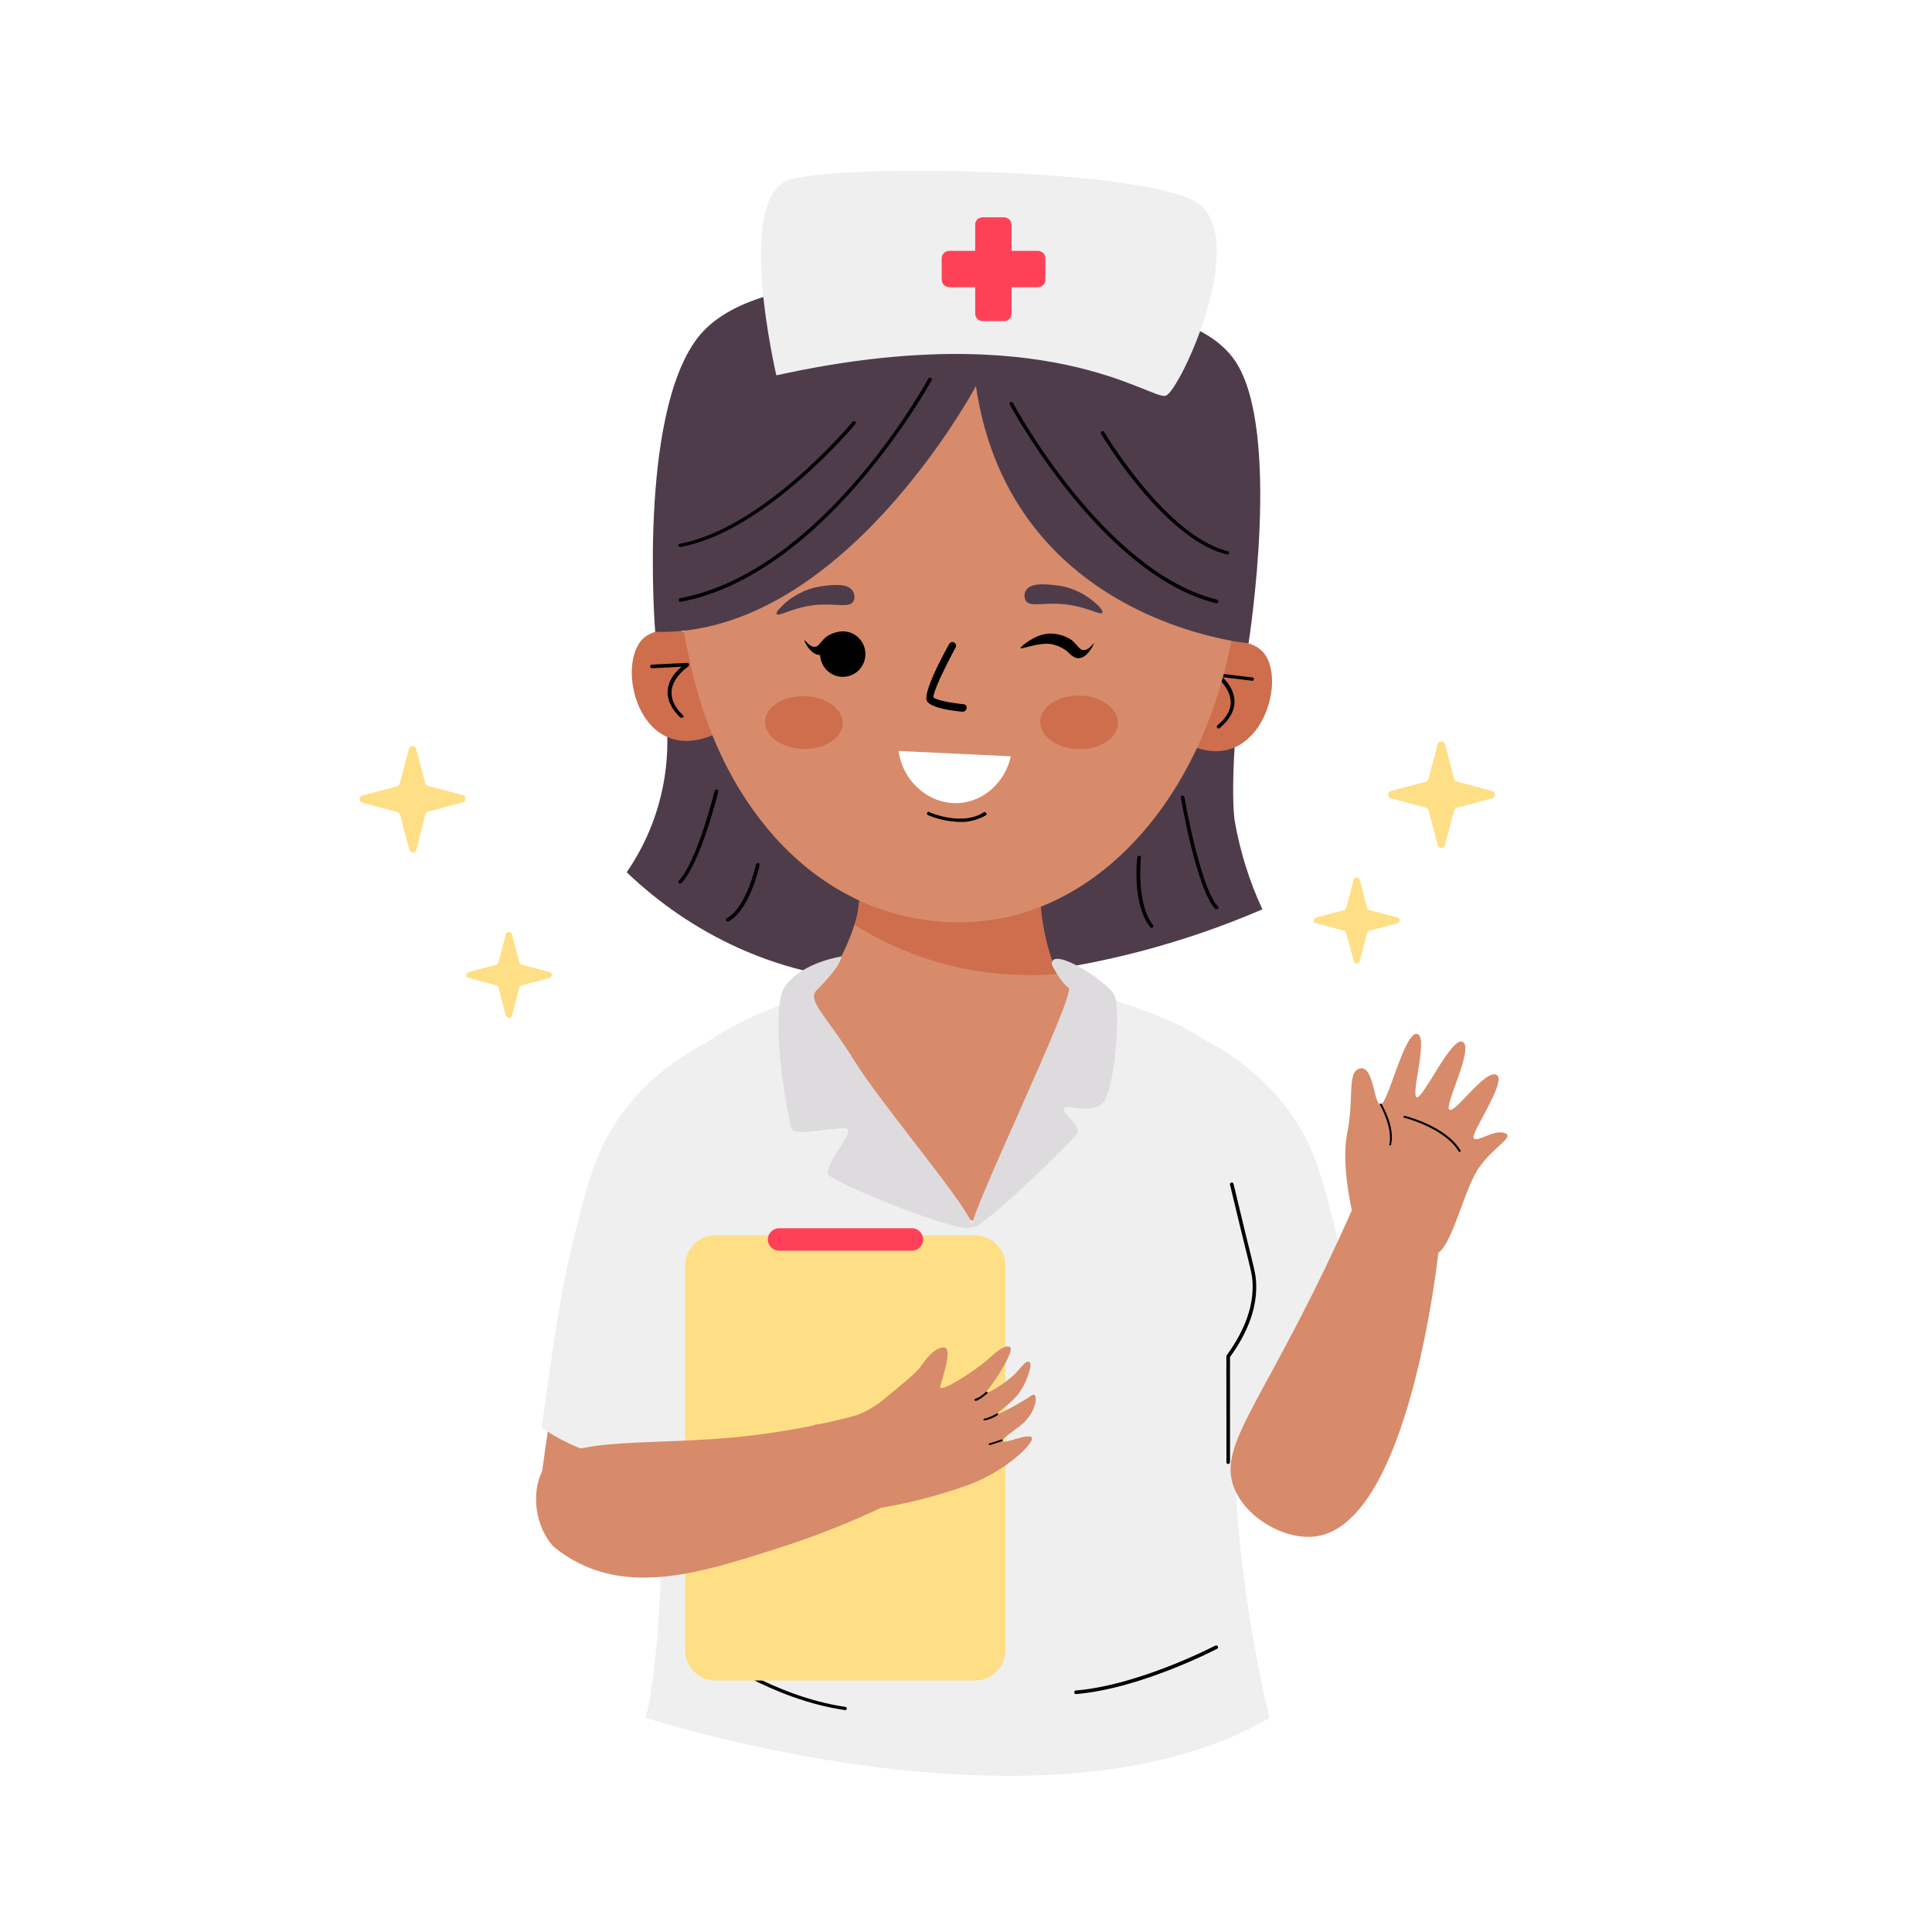 <svg xmlns="http://www.w3.org/2000/svg" xmlns:xlink="http://www.w3.org/1999/xlink" width="500" zoomAndPan="magnify" viewBox="0 0 375 375" height="500" preserveAspectRatio="xMidYMid meet" version="1.0"><defs><clipPath id="f1b2d767d9"><path d="M 69.418 144 L 91 144 L 91 166 L 69.418 166 Z M 69.418 144 " clip-rule="nonzero"/></clipPath></defs><rect x="-37.5" width="450" fill="#ffffff" y="-37.5" height="450" fill-opacity="1"/><rect x="-37.5" width="450" fill="#ffffff" y="-37.5" height="450" fill-opacity="1"/><path fill="#ffdf86" d="M 277.27 151.16 L 279.066 144.375 C 279.207 143.961 279.621 143.82 280.035 143.961 C 280.242 144.031 280.383 144.168 280.449 144.375 L 282.25 151.16 C 282.316 151.438 282.523 151.645 282.801 151.715 L 289.582 153.516 C 289.996 153.582 290.203 154 290.133 154.414 C 290.066 154.691 289.855 154.898 289.582 154.969 L 282.801 156.77 C 282.523 156.84 282.316 157.047 282.25 157.324 L 280.449 164.109 C 280.312 164.523 279.898 164.66 279.48 164.523 C 279.273 164.453 279.137 164.316 279.066 164.109 L 277.27 157.324 C 277.199 157.047 276.992 156.84 276.785 156.77 L 270.004 154.969 C 269.59 154.898 269.383 154.484 269.453 154.07 C 269.523 153.793 269.73 153.582 270.004 153.516 L 276.785 151.715 C 276.992 151.645 277.199 151.438 277.27 151.16 Z M 277.27 151.16 " fill-opacity="1" fill-rule="nonzero"/><g clip-path="url(#f1b2d767d9)"><path fill="#ffdf86" d="M 77.578 152.062 L 79.379 145.277 C 79.516 144.859 79.93 144.723 80.344 144.859 C 80.555 144.93 80.691 145.066 80.762 145.277 L 82.559 152.062 C 82.629 152.336 82.836 152.547 83.113 152.547 L 89.891 154.344 C 90.305 154.484 90.445 154.898 90.305 155.316 C 90.238 155.523 90.098 155.66 89.891 155.73 L 83.113 157.531 C 82.836 157.602 82.629 157.809 82.559 158.086 L 80.828 164.938 C 80.691 165.355 80.277 165.492 79.859 165.355 C 79.652 165.285 79.516 165.145 79.445 164.938 L 77.648 158.152 C 77.578 157.875 77.371 157.738 77.094 157.598 L 70.316 155.801 C 69.902 155.66 69.695 155.246 69.832 154.898 C 69.902 154.691 70.109 154.484 70.316 154.414 L 77.094 152.613 C 77.301 152.477 77.508 152.27 77.578 152.062 Z M 77.578 152.062 " fill-opacity="1" fill-rule="nonzero"/></g><path fill="#ffdf86" d="M 261.289 176.223 L 262.742 170.754 C 262.812 170.41 263.156 170.27 263.504 170.34 C 263.711 170.41 263.852 170.547 263.918 170.754 L 265.371 176.223 C 265.441 176.434 265.578 176.57 265.785 176.641 L 271.25 178.094 C 271.598 178.164 271.734 178.508 271.664 178.785 C 271.598 178.992 271.457 179.133 271.25 179.199 L 265.785 180.656 C 265.578 180.723 265.441 180.863 265.371 181.07 L 263.918 186.539 C 263.852 186.887 263.504 187.023 263.156 186.957 C 262.949 186.887 262.812 186.746 262.742 186.539 L 261.289 181.07 C 261.223 180.863 261.082 180.723 260.875 180.656 L 255.41 179.199 C 255.066 179.133 254.926 178.785 254.996 178.508 C 255.066 178.301 255.203 178.164 255.41 178.094 L 260.875 176.641 C 261.082 176.57 261.223 176.434 261.289 176.223 Z M 261.289 176.223 " fill-opacity="1" fill-rule="nonzero"/><path fill="#ffdf86" d="M 96.738 186.816 L 98.191 181.348 C 98.262 181 98.605 180.863 98.953 180.934 C 99.16 181 99.297 181.141 99.367 181.348 L 100.82 186.816 C 100.887 187.023 101.027 187.164 101.234 187.234 L 106.699 188.688 C 107.043 188.754 107.184 189.102 107.113 189.379 C 107.043 189.586 106.906 189.727 106.699 189.793 L 101.234 191.25 C 101.027 191.316 100.887 191.457 100.82 191.664 L 99.367 197.133 C 99.297 197.48 98.953 197.617 98.605 197.547 C 98.398 197.48 98.262 197.34 98.191 197.133 L 96.738 191.664 C 96.668 191.457 96.531 191.316 96.324 191.25 L 90.93 189.793 C 90.582 189.727 90.445 189.379 90.512 189.102 C 90.582 188.895 90.719 188.754 90.93 188.688 L 96.391 187.234 C 96.531 187.164 96.668 187.023 96.738 186.816 Z M 96.738 186.816 " fill-opacity="1" fill-rule="nonzero"/><path fill="#d78b6a" d="M 134.574 204.332 C 134.574 204.332 121.641 212.852 115.828 230.574 C 110.02 248.297 105.109 286.516 105.109 286.516 L 131.184 288.871 C 131.184 288.801 151.242 220.812 134.574 204.332 Z M 134.574 204.332 " fill-opacity="1" fill-rule="nonzero"/><path fill="#efefef" d="M 137.547 202.188 C 131.391 205.234 125.996 209.527 121.707 214.859 C 115.758 222.336 113.961 229.535 110.711 243.176 C 108.637 252.035 107.875 257.992 105.109 277.102 C 107.527 278.762 110.227 280.215 112.992 281.254 C 115.969 282.43 129.039 287.484 137.34 281.809 C 139.484 280.355 140.316 278.832 147.023 264.152 C 147.094 264.152 147.23 265.469 137.547 202.188 Z M 137.547 202.188 " fill-opacity="1" fill-rule="nonzero"/><path fill="#d78b6a" d="M 236.184 203.711 C 236.184 203.711 249.117 212.227 254.926 229.949 C 260.738 247.676 265.648 285.895 265.648 285.895 L 239.57 288.246 C 239.57 288.18 219.582 220.188 236.184 203.711 Z M 236.184 203.711 " fill-opacity="1" fill-rule="nonzero"/><path fill="#efefef" d="M 233.277 201.562 C 239.434 204.609 244.828 208.902 249.117 214.234 C 255.066 221.711 256.863 228.844 260.113 242.551 C 262.191 251.414 262.949 257.367 265.719 276.477 C 263.297 278.207 260.668 279.594 257.832 280.699 C 254.859 281.879 241.785 286.934 233.484 281.254 C 231.41 279.801 230.512 278.277 223.801 263.598 C 223.871 263.531 223.523 265.121 233.277 201.562 Z M 233.277 201.562 " fill-opacity="1" fill-rule="nonzero"/><path fill="#4e3c4b" d="M 128.418 133.992 C 131.184 146.176 128.762 158.984 121.641 169.301 C 128.004 175.395 135.336 180.379 143.289 183.977 C 162.586 192.703 180.227 190.902 196.547 189.172 C 213.219 187.441 229.609 183.148 245.035 176.5 C 242.477 171.031 240.68 165.215 239.641 159.262 C 239.641 159.262 237.91 148.598 242.961 116.473 C 243.031 116.473 244.137 116.336 128.418 133.992 Z M 128.418 133.992 " fill-opacity="1" fill-rule="nonzero"/><path fill="#ce6e4d" d="M 136.855 125.059 C 136.305 124.574 133.535 121.875 129.457 122.219 C 128.832 122.289 126.551 122.43 124.891 123.883 C 119.289 129.074 124.129 149.359 139.07 142.367 Z M 136.855 125.059 " fill-opacity="1" fill-rule="nonzero"/><path fill="#000000" d="M 132.293 139.32 C 132.223 139.32 132.082 139.254 132.016 139.254 C 128.555 135.859 128.902 132.258 132.293 129.422 L 126.551 129.699 C 126.344 129.699 126.203 129.559 126.203 129.352 C 126.203 129.145 126.344 129.004 126.551 129.004 L 133.398 128.66 C 133.605 128.66 133.742 128.797 133.742 129.004 C 133.742 129.145 133.676 129.281 133.605 129.352 C 133.605 129.352 130.633 131.289 130.355 134.059 C 130.215 135.652 130.906 137.246 132.566 138.836 C 132.707 138.977 132.707 139.184 132.566 139.32 C 132.5 139.254 132.43 139.32 132.293 139.32 Z M 132.293 139.32 " fill-opacity="1" fill-rule="nonzero"/><path fill="#ce6e4d" d="M 233.07 126.789 C 233.625 126.305 236.668 123.883 240.68 124.504 C 241.301 124.574 243.582 124.922 245.105 126.512 C 250.293 132.121 244 151.992 229.543 143.891 C 230.719 138.215 231.895 132.469 233.07 126.789 Z M 233.07 126.789 " fill-opacity="1" fill-rule="nonzero"/><path fill="#000000" d="M 236.527 141.398 C 236.32 141.398 236.184 141.262 236.184 141.051 C 236.184 140.914 236.25 140.844 236.32 140.773 C 238.051 139.32 238.949 137.797 238.879 136.207 C 238.812 133.438 235.977 131.289 235.977 131.289 C 235.836 131.152 235.766 130.945 235.906 130.805 C 235.977 130.668 236.113 130.668 236.25 130.668 L 243.098 131.496 C 243.309 131.496 243.445 131.707 243.375 131.844 C 243.375 132.051 243.168 132.191 242.961 132.121 L 237.289 131.43 C 240.402 134.477 240.539 138.145 236.805 141.262 C 236.734 141.398 236.668 141.398 236.527 141.398 Z M 236.527 141.398 " fill-opacity="1" fill-rule="nonzero"/><path fill="#d78b6a" d="M 240.055 113.773 C 240.055 115.543 239.969 117.312 239.797 119.074 C 239.621 120.836 239.363 122.586 239.02 124.324 C 238.672 126.059 238.242 127.773 237.73 129.469 C 237.215 131.164 236.621 132.832 235.945 134.465 C 235.266 136.102 234.512 137.703 233.676 139.262 C 232.844 140.824 231.934 142.344 230.953 143.816 C 229.969 145.289 228.918 146.707 227.793 148.078 C 226.672 149.445 225.484 150.758 224.234 152.008 C 222.984 153.262 221.672 154.449 220.305 155.574 C 218.938 156.695 217.52 157.75 216.047 158.734 C 214.578 159.719 213.062 160.625 211.5 161.461 C 209.941 162.297 208.344 163.051 206.707 163.73 C 205.074 164.406 203.41 165.004 201.715 165.52 C 200.023 166.031 198.309 166.461 196.574 166.809 C 194.84 167.152 193.09 167.414 191.328 167.586 C 189.57 167.758 187.805 167.848 186.035 167.848 C 184.266 167.848 182.5 167.758 180.738 167.586 C 178.98 167.414 177.23 167.152 175.496 166.809 C 173.762 166.461 172.047 166.031 170.355 165.52 C 168.66 165.004 166.996 164.406 165.363 163.73 C 163.727 163.051 162.129 162.297 160.57 161.461 C 159.008 160.625 157.492 159.719 156.023 158.734 C 154.551 157.75 153.133 156.695 151.766 155.574 C 150.398 154.449 149.086 153.262 147.836 152.008 C 146.586 150.758 145.398 149.445 144.277 148.078 C 143.152 146.707 142.102 145.289 141.117 143.816 C 140.137 142.344 139.227 140.824 138.395 139.262 C 137.559 137.703 136.805 136.102 136.125 134.465 C 135.449 132.832 134.855 131.164 134.34 129.469 C 133.828 127.773 133.398 126.059 133.051 124.324 C 132.707 122.586 132.449 120.836 132.273 119.074 C 132.102 117.312 132.016 115.543 132.016 113.773 C 132.016 112.004 132.102 110.234 132.273 108.473 C 132.449 106.711 132.707 104.961 133.051 103.223 C 133.398 101.488 133.828 99.773 134.34 98.078 C 134.855 96.383 135.449 94.715 136.125 93.082 C 136.805 91.445 137.559 89.844 138.395 88.285 C 139.227 86.723 140.137 85.203 141.117 83.73 C 142.102 82.258 143.152 80.84 144.277 79.469 C 145.398 78.102 146.586 76.789 147.836 75.539 C 149.086 74.285 150.398 73.098 151.766 71.973 C 153.133 70.852 154.551 69.797 156.023 68.812 C 157.492 67.828 159.008 66.922 160.57 66.086 C 162.129 65.25 163.727 64.496 165.363 63.816 C 166.996 63.141 168.66 62.543 170.355 62.027 C 172.047 61.516 173.762 61.086 175.496 60.738 C 177.23 60.395 178.98 60.133 180.738 59.961 C 182.5 59.789 184.266 59.699 186.035 59.699 C 187.805 59.699 189.57 59.789 191.328 59.961 C 193.09 60.133 194.84 60.395 196.574 60.738 C 198.309 61.086 200.023 61.516 201.715 62.027 C 203.41 62.543 205.074 63.141 206.707 63.816 C 208.344 64.496 209.941 65.25 211.5 66.086 C 213.062 66.922 214.578 67.828 216.047 68.812 C 217.52 69.797 218.938 70.852 220.305 71.973 C 221.672 73.098 222.98 74.285 224.234 75.539 C 225.484 76.789 226.672 78.102 227.793 79.469 C 228.918 80.84 229.969 82.258 230.953 83.73 C 231.934 85.203 232.844 86.723 233.676 88.285 C 234.512 89.844 235.266 91.445 235.945 93.082 C 236.621 94.715 237.215 96.383 237.73 98.078 C 238.242 99.773 238.672 101.488 239.02 103.223 C 239.363 104.961 239.621 106.711 239.797 108.473 C 239.969 110.234 240.055 112.004 240.055 113.773 Z M 240.055 113.773 " fill-opacity="1" fill-rule="nonzero"/><path fill="#d78b6a" d="M 169.574 157.945 C 169.574 157.945 168.883 181 159.684 190.902 C 150.48 200.801 141.836 196.164 132.016 210.703 C 122.191 225.242 139.277 275.371 125.441 333.391 C 125.441 333.391 202.566 352.496 244.691 333.391 C 244.691 333.391 235.977 310.957 237.426 268.93 C 238.879 226.906 240.887 214.512 233.969 205.094 C 227.051 195.68 213.219 197.203 205.816 189.727 C 198.418 182.246 198.902 157.875 198.902 157.875 C 198.902 157.875 180.777 149.082 169.574 157.945 Z M 169.574 157.945 " fill-opacity="1" fill-rule="nonzero"/><path fill="#ce6e4d" d="M 165.906 179.547 C 177.664 186.887 191.43 190.211 205.195 189.031 C 202.43 182.316 201.391 175.047 202.012 167.848 L 167.289 167.848 C 167.289 167.848 166.875 176.777 165.906 179.547 Z M 165.906 179.547 " fill-opacity="1" fill-rule="nonzero"/><path fill="#d78b6a" d="M 132.016 113.773 C 133.605 143.684 148.406 168.262 170.266 176.223 C 178.426 179.199 187.211 179.824 195.719 177.953 C 218.059 172.832 235.492 149.844 239.777 119.797 C 239.777 119.727 191.984 74.863 132.016 113.773 Z M 132.016 113.773 " fill-opacity="1" fill-rule="nonzero"/><path fill="#ce6e4d" d="M 156.152 135.121 C 156.645 135.133 157.137 135.18 157.617 135.254 C 158.102 135.332 158.57 135.441 159.027 135.582 C 159.48 135.723 159.91 135.891 160.316 136.086 C 160.723 136.285 161.102 136.504 161.445 136.75 C 161.789 136.996 162.094 137.266 162.363 137.551 C 162.629 137.836 162.855 138.137 163.039 138.453 C 163.219 138.77 163.355 139.094 163.441 139.426 C 163.531 139.758 163.57 140.09 163.562 140.426 C 163.555 140.762 163.5 141.094 163.395 141.422 C 163.289 141.75 163.137 142.066 162.941 142.375 C 162.746 142.68 162.504 142.969 162.223 143.242 C 161.941 143.516 161.621 143.766 161.266 143.996 C 160.91 144.223 160.523 144.426 160.109 144.605 C 159.691 144.781 159.254 144.93 158.793 145.047 C 158.336 145.164 157.859 145.25 157.375 145.301 C 156.887 145.355 156.395 145.375 155.902 145.363 C 155.406 145.352 154.918 145.309 154.434 145.23 C 153.949 145.152 153.48 145.043 153.027 144.902 C 152.57 144.766 152.141 144.598 151.734 144.398 C 151.328 144.203 150.953 143.98 150.609 143.734 C 150.266 143.488 149.957 143.223 149.691 142.934 C 149.422 142.648 149.195 142.348 149.016 142.031 C 148.832 141.719 148.699 141.395 148.609 141.062 C 148.52 140.73 148.48 140.395 148.488 140.059 C 148.496 139.723 148.555 139.391 148.656 139.062 C 148.762 138.734 148.914 138.418 149.109 138.113 C 149.309 137.805 149.547 137.516 149.828 137.242 C 150.109 136.973 150.43 136.719 150.785 136.492 C 151.141 136.262 151.527 136.059 151.941 135.883 C 152.359 135.703 152.797 135.559 153.258 135.441 C 153.719 135.324 154.191 135.238 154.68 135.184 C 155.164 135.129 155.656 135.109 156.152 135.121 Z M 156.152 135.121 " fill-opacity="1" fill-rule="nonzero"/><path fill="#ce6e4d" d="M 209.582 135.016 C 210.078 135.027 210.566 135.074 211.051 135.152 C 211.535 135.23 212.004 135.34 212.457 135.484 C 212.91 135.625 213.34 135.793 213.75 135.996 C 214.156 136.195 214.531 136.418 214.875 136.668 C 215.219 136.918 215.523 137.188 215.793 137.477 C 216.062 137.766 216.285 138.074 216.469 138.391 C 216.648 138.711 216.785 139.039 216.871 139.375 C 216.961 139.715 217 140.051 216.992 140.391 C 216.984 140.734 216.926 141.07 216.824 141.402 C 216.719 141.734 216.566 142.055 216.371 142.363 C 216.172 142.676 215.934 142.969 215.652 143.246 C 215.371 143.523 215.051 143.777 214.695 144.008 C 214.34 144.242 213.953 144.449 213.539 144.625 C 213.121 144.805 212.684 144.957 212.223 145.074 C 211.762 145.195 211.289 145.281 210.801 145.336 C 210.316 145.391 209.824 145.41 209.328 145.398 C 208.832 145.387 208.344 145.344 207.859 145.262 C 207.375 145.184 206.906 145.074 206.453 144.934 C 206 144.793 205.57 144.621 205.164 144.422 C 204.754 144.223 204.379 143.996 204.035 143.75 C 203.691 143.5 203.387 143.23 203.117 142.938 C 202.852 142.648 202.625 142.344 202.445 142.023 C 202.262 141.703 202.125 141.375 202.039 141.039 C 201.949 140.703 201.91 140.363 201.918 140.023 C 201.926 139.684 201.984 139.348 202.086 139.016 C 202.191 138.684 202.344 138.363 202.539 138.051 C 202.738 137.742 202.977 137.449 203.258 137.172 C 203.539 136.895 203.859 136.641 204.215 136.406 C 204.57 136.176 204.957 135.969 205.375 135.789 C 205.789 135.609 206.227 135.461 206.688 135.34 C 207.148 135.223 207.621 135.137 208.109 135.082 C 208.598 135.027 209.086 135.004 209.582 135.016 Z M 209.582 135.016 " fill-opacity="1" fill-rule="nonzero"/><path fill="#000000" d="M 186.863 138.145 C 185.066 138.008 180.848 137.453 179.949 136.137 C 179.324 135.168 180.711 131.359 184.238 124.988 C 184.445 124.645 184.859 124.504 185.203 124.711 C 185.551 124.922 185.688 125.336 185.48 125.684 C 183.336 129.629 181.055 134.406 181.191 135.375 C 181.676 135.859 184.305 136.414 187.004 136.691 C 187.418 136.691 187.695 137.035 187.625 137.453 C 187.559 137.867 187.211 138.145 186.863 138.145 Z M 186.863 138.145 " fill-opacity="1" fill-rule="nonzero"/><path fill="#4e3c4b" d="M 152.488 116.957 C 154.633 115.156 157.262 113.98 160.098 113.703 C 161.965 113.496 164.523 113.219 165.492 114.672 C 165.906 115.297 165.977 116.059 165.629 116.75 C 164.871 117.996 162.52 117.164 158.852 117.375 C 154.078 117.719 151.176 119.797 150.758 119.172 C 150.48 118.758 151.934 117.512 152.488 116.957 Z M 152.488 116.957 " fill-opacity="1" fill-rule="nonzero"/><path fill="#4e3c4b" d="M 212.18 116.68 C 210.035 114.883 207.34 113.773 204.57 113.566 C 202.703 113.359 200.078 113.148 199.176 114.535 C 198.762 115.156 198.762 115.918 199.109 116.613 C 199.938 117.859 202.219 116.957 205.887 117.234 C 210.66 117.512 213.633 119.59 213.98 118.898 C 214.188 118.414 212.805 117.164 212.18 116.68 Z M 212.18 116.68 " fill-opacity="1" fill-rule="nonzero"/><path fill="#000000" d="M 166.598 130.184 C 164.801 131.844 162.035 131.773 160.375 129.973 C 158.715 128.176 158.781 125.406 160.582 123.742 C 162.379 122.082 165.145 122.152 166.805 123.949 C 168.465 125.75 168.328 128.52 166.598 130.184 Z M 166.598 130.184 " fill-opacity="1" fill-rule="evenodd"/><path fill="#000000" d="M 163.348 122.637 C 162.934 123.605 162.379 124.504 161.688 125.266 C 160.719 126.375 160.098 127.137 159.199 127.137 C 157.398 127.207 156.016 124.438 156.152 124.297 C 156.293 124.16 157.121 125.684 158.23 125.543 C 159.473 125.406 159.543 122.844 163.348 122.637 Z M 163.348 122.637 " fill-opacity="1" fill-rule="evenodd"/><path fill="#efefef" d="M 157.191 193.324 C 157.191 193.324 129.594 200.109 126.621 216.934 C 123.645 233.758 132.844 297.18 125.441 333.457 C 125.441 333.457 203.121 358.73 246.418 333.457 C 246.418 333.457 237.152 297.734 240.125 263.809 C 243.098 229.883 240.402 209.734 235.766 203.711 C 231.133 197.688 208.238 191.801 208.238 191.801 C 208.238 191.801 191.086 235.973 189.008 236.945 C 186.934 237.914 166.32 209.25 157.191 193.324 Z M 157.191 193.324 " fill-opacity="1" fill-rule="nonzero"/><path fill="#dddbdd" d="M 163.348 185.641 C 163.348 185.641 155.738 186.746 152.418 191.387 C 149.098 196.027 152.973 217.695 153.734 219.219 C 154.496 220.742 163.832 218.25 164.594 219.219 C 165.355 220.188 160.027 226.211 160.719 227.875 C 161.41 229.535 187.695 240.129 188.664 238.121 C 189.633 236.113 171.441 214.926 165.906 205.996 C 160.375 197.062 156.57 194.227 158.508 192.219 C 160.441 190.211 162.934 187.648 163.348 185.641 Z M 163.348 185.641 " fill-opacity="1" fill-rule="nonzero"/><path fill="#000000" d="M 164.039 331.934 C 149.723 329.859 137.895 321.133 137.754 321.066 C 137.617 320.996 137.547 320.719 137.617 320.582 C 137.688 320.441 137.961 320.371 138.102 320.441 C 138.102 320.441 138.172 320.441 138.172 320.512 C 138.309 320.582 150 329.234 164.109 331.312 C 164.316 331.383 164.387 331.52 164.387 331.727 C 164.316 331.797 164.18 331.934 164.039 331.934 Z M 164.039 331.934 " fill-opacity="1" fill-rule="nonzero"/><path fill="#dddbdd" d="M 204.156 187.234 C 204.156 187.234 205.816 190.625 207.406 191.734 C 209 192.84 187.695 236.668 188.664 238.121 C 189.633 239.574 208.238 221.434 209.066 219.98 C 209.898 218.527 206.371 216.379 206.508 215.203 C 206.648 214.027 211.973 216.59 214.188 213.887 C 216.398 211.188 217.645 195.609 216.262 193.047 C 214.879 190.488 203.879 183.355 204.156 187.234 Z M 204.156 187.234 " fill-opacity="1" fill-rule="nonzero"/><path fill="#ffdf86" d="M 138.863 239.781 L 189.285 239.781 C 192.535 239.781 195.164 242.414 195.164 245.668 L 195.164 320.305 C 195.164 323.559 192.535 326.188 189.285 326.188 L 138.863 326.188 C 135.609 326.188 132.984 323.559 132.984 320.305 L 132.984 245.668 C 132.984 242.414 135.609 239.781 138.863 239.781 Z M 138.863 239.781 " fill-opacity="1" fill-rule="nonzero"/><path fill="#ff4157" d="M 177.113 242.758 L 151.105 242.758 C 149.93 242.691 148.961 241.652 149.031 240.477 C 149.098 239.367 150 238.469 151.105 238.398 L 177.113 238.398 C 178.289 238.469 179.258 239.504 179.188 240.684 C 179.117 241.789 178.219 242.691 177.113 242.758 Z M 177.113 242.758 " fill-opacity="1" fill-rule="nonzero"/><path fill="#d78b6a" d="M 167.43 274.398 C 158.852 276.754 150.066 278.348 141.215 279.109 C 124.266 280.562 108.566 278.832 105.176 285.688 C 103.172 289.77 103.793 296.141 107.391 300.156 C 120.047 310.543 135.402 305.488 151.242 300.434 C 158.574 298.078 165.77 295.238 172.684 291.848 C 170.059 286.309 168.258 280.422 167.43 274.398 Z M 167.43 274.398 " fill-opacity="1" fill-rule="nonzero"/><path fill="#d78b6a" d="M 158.09 276.547 C 164.938 275.922 169.02 273.707 171.441 271.699 C 175.73 268.168 177.941 266.367 178.84 265.055 C 179.324 264.359 181.191 261.59 183.129 261.523 C 185.066 261.453 182.922 267.406 182.508 269.07 C 182.094 270.73 189.492 265.883 191.57 264.016 C 193.645 262.145 194.957 261.039 195.996 261.453 C 197.031 261.867 193.574 267.547 191.844 269.621 C 190.117 271.699 195.582 268.238 197.172 266.508 C 198.762 264.777 199.109 264.086 199.801 264.359 C 200.492 264.637 199.383 268.238 197.793 270.383 C 196.203 272.531 193.504 274.125 193.645 274.398 C 193.781 274.676 198.762 271.906 200.215 270.867 C 201.668 269.832 201.391 274.191 198 276.754 C 194.613 279.316 194.195 279.523 194.82 279.801 C 195.441 280.078 199.73 278.141 200.285 279.039 C 200.836 279.938 195.582 285.34 188.25 288.109 C 182.23 290.324 175.938 291.918 169.641 292.887 C 167.016 293.164 164.66 288.664 164.66 288.664 Z M 158.09 276.547 " fill-opacity="1" fill-rule="nonzero"/><path fill="#4e3c4b" d="M 189.426 74.934 C 189.426 74.934 163.418 123.742 127.172 122.637 C 127.172 122.637 123.785 80.746 135.402 65.586 C 147.023 50.422 187.973 54.16 198.832 59.699 C 198.832 59.699 230.512 56.516 239.711 70.016 C 248.91 83.516 242.34 124.852 242.34 124.852 C 242.34 124.852 196.203 120.836 189.426 74.934 Z M 189.426 74.934 " fill-opacity="1" fill-rule="nonzero"/><path fill="#efefef" d="M 150.691 72.855 C 150.691 72.855 142.457 37.961 153.316 34.844 C 164.18 31.73 220.688 32.77 231.895 39.066 C 243.098 45.367 229.129 75.762 226.293 76.801 C 223.457 77.84 203.258 61.223 150.691 72.855 Z M 150.691 72.855 " fill-opacity="1" fill-rule="nonzero"/><path fill="#ff4157" d="M 190.738 42.184 L 194.887 42.184 C 195.648 42.184 196.34 42.809 196.34 43.637 L 196.34 60.879 C 196.34 61.641 195.719 62.332 194.887 62.332 L 190.738 62.332 C 189.977 62.332 189.285 61.707 189.285 60.879 L 189.285 43.57 C 189.285 42.809 189.91 42.184 190.738 42.184 Z M 190.738 42.184 " fill-opacity="1" fill-rule="nonzero"/><path fill="#ff4157" d="M 182.785 54.301 L 182.785 50.145 C 182.785 49.383 183.406 48.691 184.238 48.691 L 201.461 48.691 C 202.219 48.691 202.914 49.316 202.914 50.145 L 202.914 54.301 C 202.914 55.062 202.289 55.754 201.461 55.754 L 184.238 55.754 C 183.406 55.684 182.785 55.062 182.785 54.301 Z M 182.785 54.301 " fill-opacity="1" fill-rule="nonzero"/><path fill="#ffffff" d="M 174.414 145.762 L 196.203 146.801 C 195.098 151.852 190.945 155.523 186.242 155.867 C 180.641 156.285 175.246 151.922 174.414 145.762 Z M 174.414 145.762 " fill-opacity="1" fill-rule="nonzero"/><path fill="#000000" d="M 209.277 127.758 C 208.375 127.758 207.754 126.996 206.785 125.957 C 206.094 125.199 205.473 124.297 205.055 123.398 C 208.859 123.535 209 126.098 210.242 126.168 C 211.352 126.305 212.25 124.781 212.32 124.852 C 212.387 124.922 211.074 127.828 209.277 127.758 Z M 209.277 127.758 " fill-opacity="1" fill-rule="evenodd"/><path fill="#000000" d="M 207.824 127.066 C 206.785 125.957 205.332 125.199 203.812 124.988 C 201.598 124.711 198.07 126.098 198.07 125.82 C 198.07 125.543 200.699 123.191 203.535 122.98 C 205.195 122.914 206.855 123.398 208.168 124.367 C 209.277 125.684 208.168 127.551 207.824 127.066 Z M 207.824 127.066 " fill-opacity="1" fill-rule="evenodd"/><path fill="#d78b6a" d="M 263.09 233.344 C 246.281 271.629 235.977 279.871 239.57 288.871 C 241.922 294.688 249.395 298.98 255.344 298.219 C 273.672 295.793 279.137 243.867 279.48 240.684 Z M 263.09 233.344 " fill-opacity="1" fill-rule="evenodd"/><path fill="#d78b6a" d="M 262.883 237.012 C 262.883 237.012 260.113 226.629 261.5 219.91 C 262.883 213.195 261.359 207.797 264.059 207.379 C 266.754 206.965 266.617 214.512 268 214.371 C 269.383 214.234 272.566 200.457 274.984 200.664 C 277.406 200.871 273.742 212.641 274.984 212.988 C 276.23 213.336 281.902 200.801 283.977 202.258 C 286.055 203.711 280.172 214.789 281.348 215.41 C 282.523 216.035 288.336 207.449 290.48 208.625 C 292.625 209.805 285.293 220.121 286.055 220.949 C 286.812 221.781 289.855 219.219 292 219.91 C 294.145 220.605 290.203 222.336 287.23 226.418 C 284.254 230.504 282.109 240.961 279.273 243.105 C 276.438 245.254 270.352 242.137 270.352 242.137 Z M 262.883 237.012 " fill-opacity="1" fill-rule="evenodd"/><path fill="#000000" d="M 283.148 223.512 C 280.449 218.941 272.566 216.934 272.496 216.934 C 272.426 216.867 272.359 216.797 272.426 216.727 C 272.426 216.656 272.496 216.59 272.633 216.59 C 272.98 216.656 280.656 218.598 283.492 223.305 C 283.562 223.512 283.285 223.719 283.148 223.512 Z M 283.148 223.512 " fill-opacity="1" fill-rule="nonzero"/><path fill="#000000" d="M 269.66 222.195 C 270.422 218.875 267.863 214.512 267.863 214.441 C 267.723 214.234 268.07 214.098 268.137 214.234 C 268.207 214.371 270.836 218.734 270.004 222.195 C 270.004 222.266 269.867 222.336 269.797 222.336 C 269.73 222.336 269.66 222.336 269.66 222.195 Z M 269.66 222.195 " fill-opacity="1" fill-rule="nonzero"/><path fill="#000000" d="M 192.121 280.492 C 192.051 280.492 191.914 280.422 191.914 280.285 C 191.914 280.215 191.984 280.148 192.055 280.148 C 192.055 280.148 193.09 279.871 194.406 279.387 C 194.473 279.387 194.613 279.387 194.613 279.523 C 194.613 279.594 194.613 279.73 194.473 279.73 C 194.336 279.801 192.191 280.492 192.121 280.492 Z M 192.121 280.492 " fill-opacity="1" fill-rule="nonzero"/><path fill="#000000" d="M 191.016 275.715 C 190.945 275.715 190.875 275.578 190.875 275.508 C 190.875 275.438 190.945 275.371 191.016 275.371 C 191.914 275.16 192.746 274.816 193.504 274.332 C 193.574 274.262 193.711 274.332 193.711 274.469 C 193.711 274.539 193.711 274.609 193.645 274.676 C 192.883 275.16 191.984 275.578 191.016 275.715 Z M 191.016 275.715 " fill-opacity="1" fill-rule="nonzero"/><path fill="#000000" d="M 189.355 271.906 C 189.285 271.906 189.148 271.84 189.148 271.699 C 189.148 271.629 189.219 271.492 189.355 271.492 C 190.117 271.215 190.809 270.73 191.359 270.176 C 191.43 270.109 191.57 270.109 191.637 270.176 C 191.707 270.246 191.707 270.383 191.637 270.453 C 191.152 270.871 189.91 271.906 189.355 271.906 Z M 189.355 271.906 " fill-opacity="1" fill-rule="nonzero"/><path fill="#000000" d="M 238.395 284.164 C 238.188 284.164 238.051 284.023 238.051 283.816 C 238.051 261.801 237.98 263.184 238.117 263.047 C 241.785 257.992 243.445 253.145 243.098 248.574 C 242.961 246.637 242.406 245.391 238.742 229.949 C 238.672 229.742 238.812 229.605 239.02 229.535 C 239.227 229.465 239.363 229.605 239.434 229.812 C 243.168 245.527 243.652 246.566 243.789 248.574 C 244.137 253.285 242.477 258.27 238.742 263.391 L 238.742 283.816 C 238.742 284.023 238.535 284.164 238.395 284.164 Z M 238.395 284.164 " fill-opacity="1" fill-rule="nonzero"/><path fill="#000000" d="M 208.793 328.129 C 221.172 327.09 235.766 319.473 235.906 319.402 C 236.113 319.336 236.32 319.402 236.391 319.609 C 236.461 319.75 236.391 319.957 236.25 320.027 C 236.113 320.098 221.379 327.781 208.859 328.82 C 208.652 328.82 208.516 328.68 208.516 328.473 C 208.516 328.266 208.652 328.129 208.793 328.129 Z M 208.793 328.129 " fill-opacity="1" fill-rule="nonzero"/><path fill="#000000" d="M 131.945 116.129 C 159.75 110.934 179.949 73.965 180.156 73.547 C 180.227 73.34 180.434 73.27 180.641 73.34 C 180.848 73.41 180.918 73.617 180.848 73.824 C 180.848 73.824 180.848 73.895 180.777 73.895 C 180.57 74.238 160.164 111.559 132.082 116.82 C 131.875 116.82 131.738 116.68 131.738 116.473 C 131.738 116.336 131.809 116.195 131.945 116.129 Z M 131.945 116.129 " fill-opacity="1" fill-rule="nonzero"/><path fill="#000000" d="M 131.945 105.535 C 148.27 102.559 165.355 82.062 165.492 81.855 C 165.629 81.719 165.836 81.719 165.977 81.785 C 166.113 81.926 166.113 82.133 166.047 82.27 C 165.906 82.48 148.613 103.18 132.082 106.156 C 131.875 106.156 131.738 106.09 131.668 105.879 C 131.598 105.672 131.738 105.605 131.945 105.535 Z M 131.945 105.535 " fill-opacity="1" fill-rule="nonzero"/><path fill="#000000" d="M 236.113 117.098 C 213.84 111.695 196.203 78.879 195.996 78.531 C 195.926 78.395 195.996 78.117 196.133 78.047 C 196.273 77.98 196.547 78.047 196.617 78.188 C 196.758 78.531 214.258 111.004 236.25 116.406 C 236.461 116.473 236.527 116.68 236.461 116.82 C 236.391 117.027 236.25 117.098 236.113 117.098 Z M 236.113 117.098 " fill-opacity="1" fill-rule="nonzero"/><path fill="#000000" d="M 238.117 107.613 C 233 106.363 227.328 102.004 221.242 94.734 C 218.477 91.41 215.984 87.879 213.703 84.211 C 213.633 84.07 213.633 83.793 213.84 83.727 C 213.98 83.656 214.188 83.656 214.324 83.863 C 214.465 84.07 226.359 104.082 238.328 106.988 C 238.535 107.059 238.602 107.266 238.535 107.473 C 238.395 107.543 238.258 107.68 238.117 107.613 Z M 238.117 107.613 " fill-opacity="1" fill-rule="nonzero"/><path fill="#000000" d="M 132.016 171.516 C 131.809 171.516 131.668 171.379 131.668 171.168 C 131.668 171.102 131.738 171.031 131.738 170.961 C 135.336 167.293 138.656 153.652 138.723 153.516 C 138.793 153.309 138.93 153.238 139.141 153.238 C 139.348 153.309 139.414 153.445 139.414 153.652 C 139.277 154.207 135.957 167.57 132.223 171.445 C 132.223 171.445 132.082 171.516 132.016 171.516 Z M 132.016 171.516 " fill-opacity="1" fill-rule="nonzero"/><path fill="#000000" d="M 141.074 178.23 C 144.949 176.086 146.746 167.848 146.746 167.777 C 146.816 167.57 146.953 167.5 147.164 167.5 C 147.371 167.57 147.438 167.707 147.438 167.914 C 147.371 168.262 145.57 176.5 141.422 178.855 C 141.215 178.926 141.008 178.855 140.938 178.648 C 140.867 178.508 140.938 178.371 141.074 178.23 Z M 141.074 178.23 " fill-opacity="1" fill-rule="nonzero"/><path fill="#000000" d="M 236.184 176.5 C 236.113 176.5 235.977 176.434 235.906 176.434 C 232.309 172.762 229.336 155.523 229.195 154.832 C 229.195 154.621 229.266 154.484 229.473 154.414 C 229.68 154.414 229.82 154.484 229.887 154.691 C 229.887 154.832 233 172.418 236.391 175.945 C 236.527 176.086 236.527 176.293 236.391 176.434 C 236.32 176.434 236.25 176.5 236.184 176.5 Z M 236.184 176.5 " fill-opacity="1" fill-rule="nonzero"/><path fill="#000000" d="M 223.523 180.102 C 223.387 180.102 223.316 180.031 223.246 179.961 C 219.719 175.461 220.688 166.809 220.758 166.391 C 220.758 166.184 220.965 166.047 221.172 166.117 C 221.379 166.117 221.52 166.324 221.449 166.531 C 221.449 166.602 220.48 175.324 223.801 179.547 C 223.941 179.688 223.871 179.895 223.73 180.031 C 223.664 180.102 223.594 180.102 223.523 180.102 Z M 223.523 180.102 " fill-opacity="1" fill-rule="nonzero"/><path fill="#000000" d="M 186.312 159.539 C 184.168 159.469 182.094 159.055 180.156 158.223 C 179.949 158.152 179.879 157.945 179.949 157.809 C 180.016 157.598 180.227 157.531 180.363 157.598 C 180.363 157.598 180.434 157.598 180.434 157.668 C 180.5 157.668 186.656 160.438 190.945 157.668 C 191.086 157.598 191.293 157.598 191.43 157.809 C 191.57 158.016 191.5 158.152 191.293 158.293 C 189.77 159.121 188.039 159.609 186.312 159.539 Z M 186.312 159.539 " fill-opacity="1" fill-rule="nonzero"/></svg>